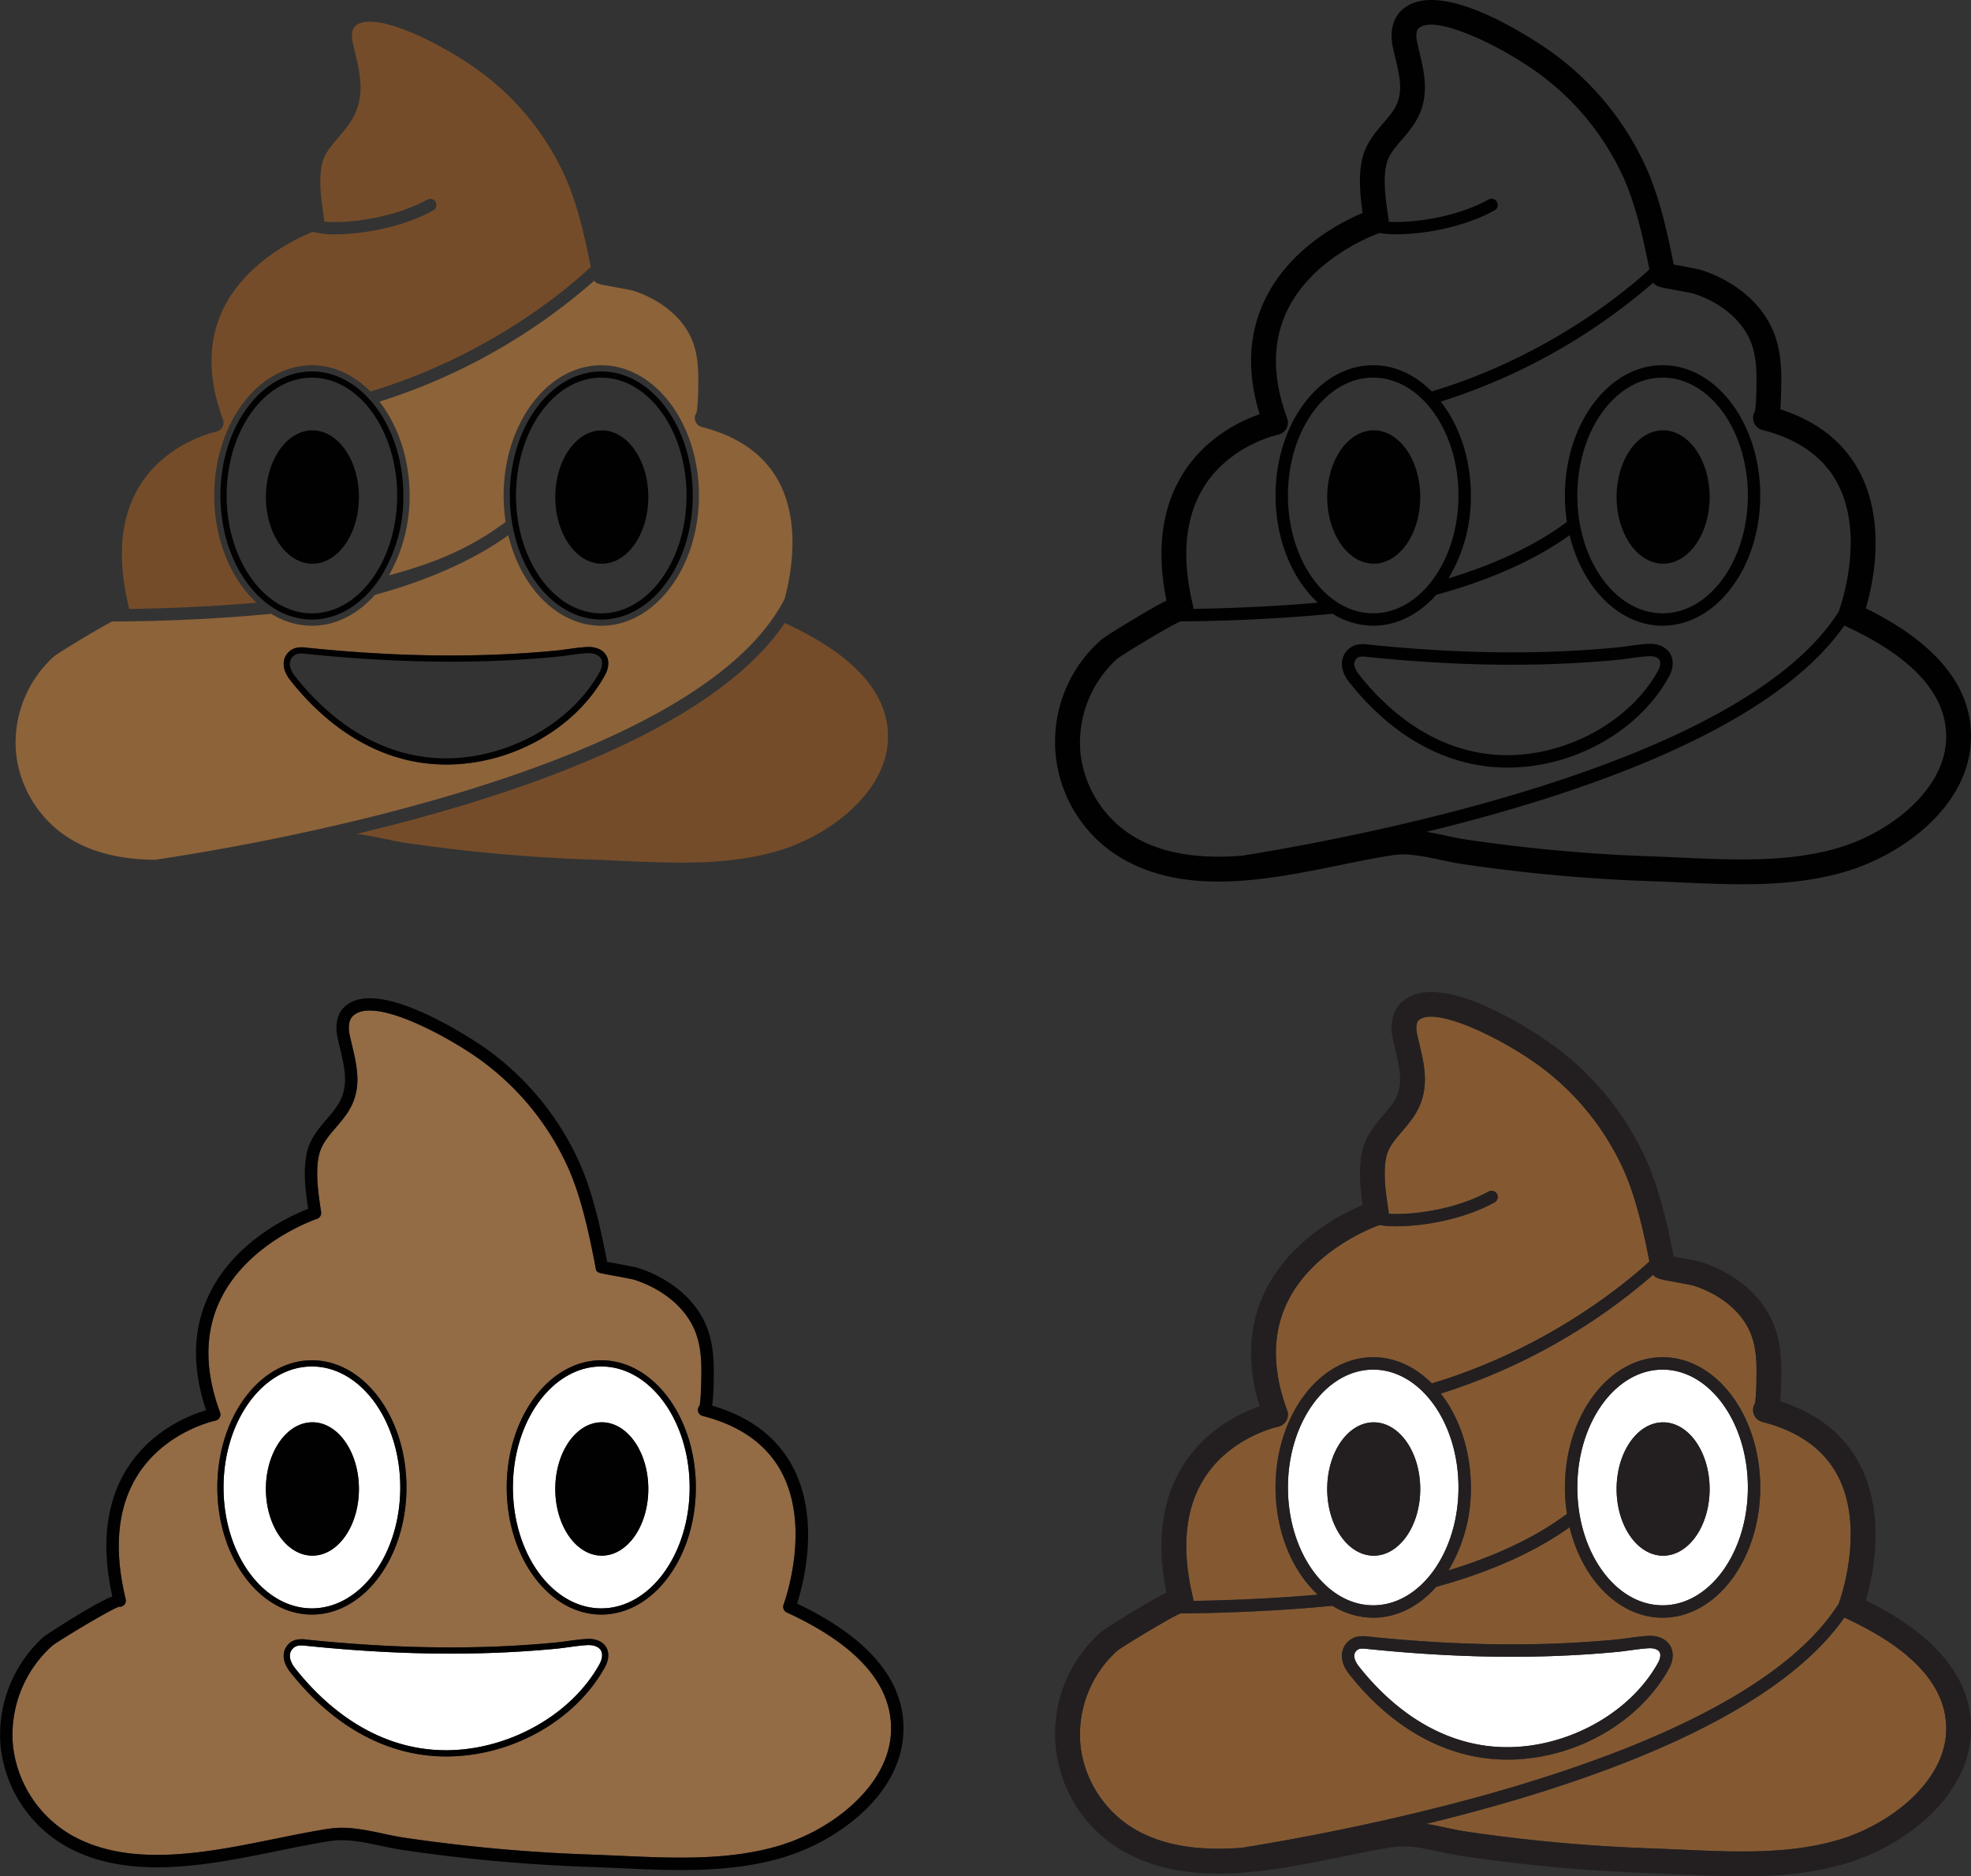 <svg id="1505c554-5c38-4a77-999f-b8b9c5ae0b21" data-name="Слой 1" xmlns="http://www.w3.org/2000/svg" viewBox="0 0 716.92 682.323">
  <rect x="0" y="0" width="716.92" height="682.323" fill="#333333" stroke="none"/>
  <title>Poop_emoji</title>
  <g>
    <g>
      <path d="M301.917,251.681c2.316-8.514,5.917-27.293-1.922-42.337-5.196-9.976-14.677-16.781-28.177-20.228a3.387,3.387,0,0,1-1.848-5.339,71.843,71.843,0,0,0,.533-9.604l.007-.398c.112-4.891-.04-10.588-2.033-15.778-2.747-7.144-8.408-11.754-12.672-14.361a41.474,41.474,0,0,0-9.029-4.104c-.793-.218-6.386-1.249-9.073-1.744-2.938-.541-4.354-.808-5.063-1.844a217.388,217.388,0,0,1-78.082,43.957c6.737,8.625,10.956,20.723,10.956,34.131a57.745,57.745,0,0,1-7.533,29.062c13.308-3.631,27.835-8.451,42.478-19.466a62.684,62.684,0,0,1-.735-9.596c0-26.118,15.936-47.367,35.525-47.367s35.525,21.248,35.525,47.367-15.936,47.367-35.525,47.367c-15.806,0-29.221-13.843-33.818-32.907C185.837,239.677,166.772,246.406,152.904,250.169c-6.192,6.991-14.184,11.23-22.914,11.23a28.11,28.11,0,0,1-14.78-4.349c-27.351,2.664-52.74,2.792-57.225,2.792-.407,0-.624-.001-.673-.001-6.351,3.343-19.517,11.419-21.125,12.698a42.343,42.343,0,0,0-13.806,35.235,41.899,41.899,0,0,0,21.188,32.002c8.828,4.861,18.86,6.643,29.333,6.731C107.602,341.386,269.646,314.312,301.917,251.681Zm-65.357,27.737c-10.82,19.555-34.056,32.45-57.671,32.451q-2.323,0-4.648-.169a61.486,61.486,0,0,1-7.606-1.035c-20.917-4.196-35.772-18.363-44.549-29.507-1.982-2.517-2.753-5.152-2.172-7.423a6.028,6.028,0,0,1,4.101-4.238,10.473,10.473,0,0,1,4.037-.128c32.807,3.388,62.343,3.744,90.297,1.101,1.593-.151,3.194-.372,4.797-.594,2.275-.313,4.63-.638,6.952-.758,3.123-.148,5.753.987,6.963,3.075C238.197,274.157,238.014,276.789,236.56,279.418Z" transform="translate(-16.54 -33.838)" style="fill: #8d633a"/>
      <path d="M301.996,260.375c.085.049.164.106.255.148,25.716,11.847,38.239,26.312,37.223,42.993-1.13,18.566-20.822,34.008-39.688,39.666-18.221,5.464-38.157,4.561-57.442,3.691-3.742-.17-7.463-.337-11.141-.458a605.054,605.054,0,0,1-67.492-6.129c-2.377-.348-4.872-.877-7.513-1.437-3.253-.69-6.561-1.361-9.868-1.775C203.894,323.351,275.882,299.126,301.996,260.375ZM94.465,214.032c0-26.118,15.936-47.367,35.525-47.367,8.001,0,15.367,3.587,21.312,9.56.045-.017.078-.053.125-.067,43.854-13.214,72.762-38.414,79.996-45.213-2.334-11.888-5.184-23.94-9.656-33.586a97.111,97.111,0,0,0-31.67-38.27C175.374,48.607,151.737,37.333,145.638,43.447c-1.06,1.063-1.363,3.218-.817,5.768.282,1.315.59,2.611.894,3.893,1.976,8.314,4.018,16.911-2.205,25.832a64.255,64.255,0,0,1-4.016,5.038c-2.813,3.288-5.242,6.128-5.982,10.239-1.093,6.061-.007,13.2.952,19.498a3.28,3.28,0,0,1-.02.709c6.703.663,23.843-.513,37.507-8.006a2.255,2.255,0,1,1,2.167,3.956c-11.573,6.347-26.172,8.671-35.633,8.672a27.084,27.084,0,0,1-8.12-.928c-5.845,2.34-24.354,10.898-32.678,28.189-5.588,11.606-5.606,25.079-.051,40.044a3.385,3.385,0,0,1-2.515,4.497c-.17.034-17.643,3.721-27.468,19.163-7.238,11.377-8.685,26.31-4.297,44.384v.002a3.353,3.353,0,0,1,.08.891c8.996-.116,26.866-.565,46.421-2.275C100.571,244.462,94.465,230.186,94.465,214.032Z" transform="translate(-16.54 -33.838)" style="fill: #754c29"/>
      <path d="M147.095,214.595c0,13.391-7.574,24.247-16.917,24.247s-16.917-10.856-16.917-24.247,7.574-24.247,16.917-24.247S147.095,201.204,147.095,214.595Zm88.342,24.247c9.343,0,16.917-10.856,16.917-24.247s-7.574-24.247-16.917-24.247-16.917,10.856-16.917,24.247S226.095,238.843,235.438,238.843Zm1.122,40.576c-10.82,19.555-34.056,32.45-57.671,32.451q-2.323,0-4.648-.169a61.463,61.463,0,0,1-7.606-1.035c-20.917-4.196-35.772-18.363-44.549-29.507-1.982-2.517-2.753-5.152-2.172-7.423a6.029,6.029,0,0,1,4.101-4.238,10.474,10.474,0,0,1,4.038-.128c32.807,3.388,62.343,3.744,90.297,1.101,1.593-.151,3.194-.372,4.798-.594,2.275-.313,4.63-.638,6.952-.758,3.123-.148,5.753.987,6.963,3.075C238.197,274.157,238.014,276.789,236.56,279.418Zm-1.449-6.095c-.912-1.577-3.095-2.05-4.896-1.95-2.225.115-4.529.432-6.758.739-1.637.226-3.269.451-4.894.604-28.104,2.661-57.785,2.299-90.742-1.101a17.375,17.375,0,0,0-1.762-.122,5.147,5.147,0,0,0-1.421.173,3.788,3.788,0,0,0-2.538,2.629c-.544,2.126.868,4.338,1.758,5.468,8.544,10.848,22.979,24.631,43.223,28.692a59.213,59.213,0,0,0,7.324.998c23.932,1.741,49.239-11.348,60.182-31.126C235.633,276.436,235.827,274.566,235.111,273.324Zm33.408-59.292c0,24.914-14.895,45.111-33.269,45.111-15.037,0-27.73-13.533-31.85-32.102-.279-1.258-.529-2.534-.727-3.836a60.906,60.906,0,0,1-.692-9.173c0-24.914,14.895-45.111,33.269-45.111C253.624,168.921,268.519,189.118,268.519,214.032Zm-2.256 0c0-23.63-13.912-42.855-31.014-42.855s-31.014,19.225-31.014,42.855,13.912,42.855,31.014,42.855S266.263,237.662,266.263,214.032Zm-103.003-0a54.827,54.827,0,0,1-8.438,29.949,40.081,40.081,0,0,1-4.917,6.125c-5.556,5.649-12.436,9.037-19.915,9.037a25.785,25.785,0,0,1-12.595-3.369,30.885,30.885,0,0,1-4.44-3.045c-9.711-7.878-16.235-22.236-16.235-38.697,0-24.914,14.895-45.111,33.269-45.111,7.467,0,14.336,3.377,19.888,9.009q1.222,1.24,2.354,2.622C158.988,188.809,163.26,200.729,163.26,214.032Zm-2.256 0c0-23.63-13.912-42.855-31.014-42.855s-31.014,19.225-31.014,42.855,13.912,42.855,31.014,42.855S161.004,237.662,161.004,214.032Z" transform="translate(-16.54 -33.838)" style="fill: #010101"/>
    </g>
    <g>
      <path d="M162.13,574.749c0-24.252-14.419-43.983-32.142-43.983s-32.142,19.732-32.142,43.983,14.419,43.983,32.142,43.983S162.13,599.001,162.13,574.749Zm-31.953,24.811c-9.343,0-16.917-10.856-16.917-24.247s7.574-24.247,16.917-24.247,16.917,10.856,16.917,24.247S139.52,599.56,130.177,599.56Zm105.071-68.794c-17.723,0-32.142,19.732-32.142,43.983s14.419,43.983,32.142,43.983,32.142-19.732,32.142-43.983S252.971,530.766,235.248,530.766Zm.188,68.794c-9.343,0-16.916-10.856-16.916-24.247s7.574-24.247,16.916-24.247,16.917,10.856,16.917,24.247S244.779,599.56,235.436,599.56Zm-.327,34.481c.716,1.242.522,3.112-.524,5.002-10.945,19.776-36.243,32.895-60.184,31.124a59.022,59.022,0,0,1-7.322-.996c-20.245-4.062-34.679-17.844-43.223-28.692-.89-1.13-2.302-3.344-1.758-5.467a3.786,3.786,0,0,1,2.538-2.63,5.205,5.205,0,0,1,1.423-.174,17.579,17.579,0,0,1,1.76.121c32.954,3.405,62.635,3.764,90.742,1.104,1.623-.154,3.258-.379,4.892-.604,2.229-.306,4.535-.623,6.76-.74C232.006,631.999,234.198,632.464,235.11,634.041Z" transform="translate(-16.54 -33.838)" style="fill: #fff"/>
      <path d="M302.723,620.217a2.255,2.255,0,0,1-1.168-2.846c.104-.271,10.106-27.346-.555-47.822-5.35-10.275-15.075-17.278-28.904-20.809a2.256,2.256,0,0,1-1.073-3.744c.172-.806.496-3.207.606-10.042l.007-.441c.115-4.996-.046-10.831-2.11-16.203-2.859-7.441-8.72-12.22-13.135-14.919a42.565,42.565,0,0,0-9.276-4.214c-.753-.223-6.507-1.282-9.271-1.793-3.921-.723-4.33-.797-4.617-2.33-2.487-13.119-5.474-26.738-10.438-37.45a98.27,98.27,0,0,0-32.04-38.718c-11.249-8.006-38.417-23.029-45.913-15.518-1.916,1.924-1.423,5.397-1.123,6.801.284,1.321.595,2.623.901,3.912,1.919,8.074,3.905,16.423-2.031,24.931-1.267,1.814-2.63,3.408-3.947,4.948-2.918,3.412-5.441,6.359-6.236,10.773-1.125,6.245-.024,13.483.945,19.868a2.255,2.255,0,0,1-1.526,2.482c-.249.082-25.014,8.419-35.142,29.437-5.734,11.895-5.766,25.67-.099,40.941a2.255,2.255,0,0,1-1.674,2.996c-.181.037-18.086,3.789-28.188,19.641-7.423,11.65-8.923,26.884-4.458,45.281v.002a2.254,2.254,0,0,1-1.661,2.723,2.141,2.141,0,0,1-.844.042c-3.619,1.3-22.236,12.544-24.278,14.234a43.504,43.504,0,0,0-14.218,36.225,43.047,43.047,0,0,0,21.765,32.875c21.258,11.705,49.082,6.04,73.636,1.04,6.934-1.412,13.483-2.745,19.76-3.692h.002a29.69,29.69,0,0,1,4.388-.311c5.009,0,10.148,1.088,15.157,2.152,2.659.564,5.168,1.095,7.579,1.449a606.465,606.465,0,0,0,67.62,6.141c3.676.119,7.395.289,11.135.456,19.375.879,39.408,1.78,57.809-3.736,19.24-5.771,39.327-21.595,40.49-40.677C341.644,647.112,328.902,632.279,302.723,620.217ZM95.592,574.749c0-25.496,15.43-46.239,34.397-46.239s34.397,20.743,34.397,46.239-15.43,46.239-34.397,46.239S95.592,600.245,95.592,574.749ZM236.559,640.136c-10.822,19.555-34.058,32.448-57.671,32.45q-2.326,0-4.65-.167a61.911,61.911,0,0,1-7.604-1.035c-20.917-4.196-35.772-18.362-44.549-29.507-1.982-2.518-2.753-5.154-2.172-7.423a6.028,6.028,0,0,1,4.101-4.238,10.546,10.546,0,0,1,4.035-.128c32.807,3.385,62.343,3.747,90.299,1.099,1.593-.15,3.192-.37,4.795-.593,2.278-.313,4.63-.637,6.954-.755,3.117-.176,5.755.985,6.963,3.075C238.195,634.874,238.013,637.508,236.559,640.136Zm-1.311-19.148c-18.967,0-34.397-20.743-34.397-46.239s15.43-46.239,34.397-46.239,34.397,20.743,34.397,46.239S254.216,620.988,235.248,620.988Z" transform="translate(-16.54 -33.838)" style="fill: #936b45"/>
      <path d="M306.459,616.986c2.236-6.923,8.52-30.329-1.445-49.496-5.65-10.866-15.542-18.417-29.423-22.47a85.149,85.149,0,0,0,.551-9.993l.007-.405c.117-5.123-.051-11.789-2.41-17.928-3.313-8.623-9.983-14.086-14.994-17.152a47.129,47.129,0,0,0-10.256-4.661c-.747-.24-3.897-.839-9.826-1.932-.476-.088-.912-.167-1.288-.238-2.487-12.941-5.514-26.263-10.492-37.005a102.781,102.781,0,0,0-33.516-40.493c-.39-.28-39.164-27.635-51.723-15.028-2.449,2.457-3.302,6.441-2.339,10.931.291,1.353.608,2.689.921,4.01,1.846,7.757,3.438,14.456-1.341,21.305-1.139,1.632-2.427,3.14-3.674,4.598-3.066,3.583-6.236,7.287-7.249,12.903-1.145,6.359-.286,13.254.65,19.52-6.212,2.401-26.536,11.516-35.981,31.078-6,12.425-6.372,26.593-1.115,42.146-5.689,1.665-19.654,7-28.569,20.945-7.853,12.284-9.716,28.007-5.551,46.761-7.685,3.093-24.741,14.47-24.906,14.617a48.105,48.105,0,0,0-15.72,40.065A47.623,47.623,0,0,0,40.846,705.432c22.714,12.507,51.4,6.665,76.713,1.509,6.875-1.401,13.368-2.722,19.533-3.65h-.002c5.548-.83,11.848.498,17.939,1.791,2.61.553,5.309,1.125,7.864,1.5a610.157,610.157,0,0,0,68.122,6.185c3.661.121,7.359.289,11.082.456,7.304.33,14.696.665,22.084.665,12.591,0,25.164-.971,37.223-4.586,20.102-6.029,42.349-22.597,43.697-44.725C346.246,645.768,333.248,629.763,306.459,616.986Zm34.139,47.318c-1.163,19.082-21.249,34.906-40.49,40.677-18.401,5.516-38.435,4.615-57.809,3.736-3.74-.167-7.458-.337-11.135-.456a606.465,606.465,0,0,1-67.62-6.141c-2.412-.355-4.921-.885-7.579-1.449-5.009-1.064-10.148-2.152-15.157-2.152a29.69,29.69,0,0,0-4.388.311h-.002c-6.278.947-12.826,2.28-19.76,3.692-24.553,5-52.378,10.665-73.636-1.04a43.047,43.047,0,0,1-21.765-32.875,43.504,43.504,0,0,1,14.218-36.225c2.042-1.69,20.659-12.934,24.278-14.234a2.141,2.141,0,0,0,.844-.042,2.254,2.254,0,0,0,1.661-2.723v-.002c-4.465-18.397-2.965-33.631,4.458-45.281,10.101-15.853,28.007-19.604,28.188-19.641a2.255,2.255,0,0,0,1.674-2.996c-5.668-15.271-5.635-29.047.099-40.941,10.128-21.018,34.893-29.355,35.142-29.437a2.255,2.255,0,0,0,1.526-2.482c-.969-6.386-2.071-13.624-.945-19.868.795-4.414,3.317-7.361,6.236-10.773,1.317-1.541,2.681-3.134,3.947-4.948,5.936-8.508,3.949-16.857,2.031-24.931-.306-1.289-.617-2.591-.901-3.912-.3-1.404-.793-4.877,1.123-6.801,7.496-7.511,34.664,7.512,45.913,15.518a98.27,98.27,0,0,1,32.04,38.718c4.965,10.712,7.952,24.331,10.438,37.45.286,1.533.696,1.608,4.617,2.33,2.764.511,8.518,1.571,9.271,1.793a42.565,42.565,0,0,1,9.276,4.214c4.414,2.698,10.275,7.478,13.135,14.919,2.064,5.372,2.225,11.207,2.11,16.203l-.007.441c-.11,6.835-.434,9.236-.606,10.042a2.256,2.256,0,0,0,1.073,3.744c13.829,3.531,23.553,10.533,28.904,20.809,10.661,20.476.658,47.552.555,47.822a2.255,2.255,0,0,0,1.168,2.846C328.902,632.279,341.644,647.112,340.598,664.304ZM129.989,528.51c-18.967,0-34.397,20.743-34.397,46.239s15.43,46.239,34.397,46.239,34.397-20.743,34.397-46.239S148.956,528.51,129.989,528.51ZM97.847,574.749c0-24.252,14.419-43.983,32.142-43.983s32.142,19.732,32.142,43.983-14.419,43.983-32.142,43.983S97.847,599.001,97.847,574.749Zm49.247.563c0,13.391-7.574,24.247-16.917,24.247s-16.917-10.856-16.917-24.247,7.574-24.247,16.917-24.247S147.094,561.921,147.094,575.312Zm88.154-46.802c-18.967,0-34.397,20.743-34.397,46.239s15.43,46.239,34.397,46.239,34.397-20.743,34.397-46.239S254.216,528.51,235.248,528.51Zm0,90.222c-17.723,0-32.142-19.732-32.142-43.983s14.419-43.983,32.142-43.983,32.142,19.732,32.142,43.983S252.971,618.732,235.248,618.732Zm17.105-43.42c0,13.391-7.574,24.247-16.917,24.247s-16.916-10.856-16.916-24.247,7.574-24.247,16.916-24.247S252.353,561.921,252.353,575.312ZM237.061,632.913c-1.207-2.09-3.846-3.251-6.963-3.075-2.324.119-4.676.443-6.954.755-1.603.222-3.203.443-4.795.593-27.956,2.648-57.492,2.286-90.299-1.099a10.546,10.546,0,0,0-4.035.128,6.028,6.028,0,0,0-4.101,4.238c-.582,2.269.189,4.905,2.172,7.423,8.778,11.146,23.633,25.311,44.549,29.507a61.911,61.911,0,0,0,7.604,1.035q2.326.169,4.65.167c23.613-.002,46.849-12.895,57.671-32.45C238.013,637.508,238.195,634.874,237.061,632.913Zm-2.476,6.13c-10.945,19.776-36.243,32.895-60.184,31.124a59.022,59.022,0,0,1-7.322-.996c-20.245-4.062-34.679-17.844-43.223-28.692-.89-1.13-2.302-3.344-1.758-5.467a3.786,3.786,0,0,1,2.538-2.63,5.205,5.205,0,0,1,1.423-.174,17.579,17.579,0,0,1,1.76.121c32.954,3.405,62.635,3.764,90.742,1.104,1.623-.154,3.258-.379,4.892-.604,2.229-.306,4.535-.623,6.76-.74,1.793-.09,3.985.374,4.897,1.952C235.825,635.283,235.632,637.153,234.585,639.043Z" transform="translate(-16.54 -33.838)" style="fill: #010101"/>
    </g>
    <g>
      <path d="M547.036,574.765c0-23.63-13.912-42.855-31.014-42.855-17.101,0-31.014,19.225-31.014,42.855s13.912,42.855,31.014,42.855C533.124,617.62,547.036,598.395,547.036,574.765Zm-47.742.564c0-13.391,7.574-24.247,16.917-24.247,9.343,0,16.917,10.856,16.917,24.247s-7.574,24.247-16.917,24.247C506.868,599.577,499.294,588.721,499.294,575.329Zm121.988-43.42c-17.102,0-31.014,19.225-31.014,42.855s13.912,42.855,31.014,42.855,31.014-19.225,31.014-42.855S638.384,531.91,621.282,531.91Zm.187,67.667c-9.343,0-16.916-10.856-16.916-24.247s7.574-24.247,16.916-24.247,16.917,10.856,16.917,24.247S630.812,599.577,621.469,599.577Zm-1.306,35.044c.61,1.055.126,2.703-.533,3.892-10.738,19.412-35.56,32.243-59.113,30.549a58.12,58.12,0,0,1-7.183-.98h-.002c-19.908-3.994-34.13-17.586-42.556-28.285-.612-.778-1.991-2.773-1.553-4.489a2.668,2.668,0,0,1,1.76-1.826,4.049,4.049,0,0,1,1.106-.13,15.97,15.97,0,0,1,1.647.119c33.038,3.408,62.792,3.773,90.966,1.101,1.641-.154,3.291-.381,4.943-.61,2.306-.317,4.485-.617,6.659-.729C617.685,633.158,619.504,633.484,620.163,634.621Z" transform="translate(-16.54 -33.838)" style="fill: #fff"/>
      <path d="M685.381,616.956c.035-.123.054-.247.1-.368.097-.258,9.738-26.443-.458-45.999-5.042-9.67-14.276-16.28-27.441-19.644l-.015-.004a4.515,4.515,0,0,1-2.637-6.868,79.119,79.119,0,0,0,.476-9.181l.009-.407c.11-4.78-.035-10.339-1.96-15.346-2.63-6.85-8.09-11.289-12.205-13.806a40.425,40.425,0,0,0-8.784-3.991c-.797-.209-6.469-1.256-8.892-1.703-2.894-.533-4.738-.879-5.744-2.206a217.893,217.893,0,0,1-77.218,43.196c6.733,8.625,10.936,20.735,10.936,34.137a57.442,57.442,0,0,1-8.156,30.164c13.278-4.021,29.743-10.526,43.1-20.569a62.688,62.688,0,0,1-.734-9.596c0-26.117,15.936-47.366,35.525-47.366S656.807,548.648,656.807,574.765c0,26.117-15.936,47.367-35.525,47.367-15.806,0-29.228-13.839-33.825-32.903-15.588,11.178-34.639,17.904-48.501,21.669-6.194,7-14.198,11.234-22.934,11.234a28.13,28.13,0,0,1-14.833-4.343c-24.7,2.405-47.787,2.74-55.315,2.782-4.648,2.086-20.848,11.949-22.964,13.59a41.171,41.171,0,0,0-13.377,34.232,40.76,40.76,0,0,0,20.611,31.128c11.226,6.181,24.502,7.31,38.18,6.265C515.09,698.23,650.634,671.963,685.381,616.956Zm-61.804,23.742c-11.014,19.906-34.653,33.032-58.666,33.034q-2.362,0-4.72-.172a62.643,62.643,0,0,1-7.747-1.055h.002c-16.824-3.374-32.459-13.721-45.212-29.915-2.205-2.8-3.051-5.782-2.381-8.401a7.186,7.186,0,0,1,4.883-5.042,11.499,11.499,0,0,1,4.465-.163c32.738,3.375,62.199,3.736,90.076,1.099,1.577-.15,3.163-.37,4.751-.588,2.3-.317,4.674-.645,7.042-.769,3.568-.185,6.577,1.174,8,3.639C625.405,634.678,625.227,637.713,623.577,640.698Zm100.804,23.483c-1.101,18.053-20.395,33.111-38.886,38.655-18.042,5.41-37.884,4.509-57.076,3.645-3.744-.17-7.467-.339-11.15-.46a604.27,604.27,0,0,1-67.365-6.115c-2.341-.344-4.817-.87-7.441-1.425-2.341-.497-4.71-.995-7.09-1.394,56.572-13.73,125.873-37.502,152.038-75.039a4.441,4.441,0,0,0,.401.233C713.059,633.916,725.363,648.013,724.381,664.181ZM450.479,614.847c-4.304-17.745-2.91-32.371,4.141-43.472,9.549-15.031,26.593-18.654,26.752-18.688a4.512,4.512,0,0,0,3.355-5.996c-5.441-14.661-5.441-27.831.002-39.146,9.179-19.088,31.124-27.343,33.584-28.217a36.593,36.593,0,0,0,6.205.45c9.46,0,24.06-2.324,35.63-8.67a2.255,2.255,0,1,0-2.167-3.956c-12.926,7.088-28.964,8.526-36.34,8.097a4.481,4.481,0,0,0-.031-.971c-.945-6.214-2.018-13.256-.958-19.128.69-3.811,2.914-6.412,5.729-9.705a65.236,65.236,0,0,0,4.086-5.126c6.513-9.336,4.315-18.584,2.374-26.744-.302-1.272-.608-2.559-.89-3.865-.452-2.108-.249-3.966.515-4.734,5.359-5.384,28.661,5.552,43.005,15.764a95.983,95.983,0,0,1,31.302,37.825c4.508,9.726,7.366,21.989,9.708,34.013-8.596,7.891-36.919,31.627-79.025,44.315l.058.192c-5.972-6.072-13.421-9.687-21.494-9.687-19.588,0-35.525,21.249-35.525,47.366,0,16.15,6.098,30.431,15.38,38.985-18.742,1.64-35.965,2.124-45.283,2.263a4.464,4.464,0,0,0-.11-1.147v-.002Z" transform="translate(-16.54 -33.838)" style="fill: #845932"/>
      <path d="M516.21,551.082c9.343,0,16.917,10.856,16.917,24.247s-7.574,24.247-16.917,24.247c-9.343,0-16.917-10.856-16.917-24.247S506.868,551.082,516.21,551.082Zm217.175,113.647c-1.414,23.212-24.474,40.505-45.3,46.75-12.322,3.694-25.088,4.683-37.844,4.683-7.443,0-14.881-.337-22.23-.67-3.709-.168-7.394-.333-11.04-.454a612.956,612.956,0,0,1-68.376-6.207c-2.626-.383-5.359-.965-8.005-1.526-5.892-1.249-11.985-2.544-17.13-1.769-6.104.921-12.569,2.238-19.412,3.63-25.692,5.238-54.816,11.163-78.257-1.742a49.231,49.231,0,0,1-8.773-80.092c1.399-1.247,9.764-6.342,13.597-8.615,4.714-2.795,7.934-4.59,10.209-5.716-3.764-18.535-1.665-34.19,6.253-46.58,8.291-12.967,20.773-18.82,27.628-21.183-4.7-15.282-4.059-29.28,1.925-41.672,9.046-18.741,27.666-28.223,35.525-31.523-.822-5.817-1.476-12.436-.381-18.496,1.121-6.214,4.643-10.333,7.751-13.965,1.267-1.482,2.465-2.883,3.54-4.425,4.203-6.02,2.789-11.966.998-19.494-.317-1.337-.639-2.688-.932-4.06-1.128-5.249-.053-9.985,2.943-12.994,13.654-13.71,50.479,11.824,54.631,14.781a105.01,105.01,0,0,1,34.254,41.383c4.888,10.542,7.91,23.415,10.366,36.014,6.96,1.284,9.09,1.707,9.881,1.958a49.318,49.318,0,0,1,10.749,4.89c7.613,4.657,13.119,10.972,15.921,18.267,2.502,6.511,2.681,13.461,2.555,18.789l-.004.337c-.055,3.674-.165,6.377-.346,8.401,13.542,4.353,23.274,12.086,28.965,23.036,9.573,18.414,4.773,40.461,2.165,49.351C721.726,628.896,734.564,645.339,733.385,664.729Zm-282.906-49.882.005.015v.002a4.464,4.464,0,0,1,.11,1.147c9.318-.139,26.541-.622,45.283-2.263-9.282-8.554-15.38-22.835-15.38-38.985,0-26.117,15.936-47.366,35.525-47.366,8.073,0,15.522,3.616,21.494,9.687l-.058-.192c42.106-12.687,70.429-36.423,79.025-44.315-2.342-12.024-5.2-24.287-9.708-34.013a95.984,95.984,0,0,0-31.302-37.825c-14.344-10.212-37.646-21.148-43.005-15.764-.764.768-.967,2.626-.515,4.734.282,1.305.588,2.593.89,3.865,1.941,8.16,4.139,17.408-2.374,26.744a65.236,65.236,0,0,1-4.086,5.126c-2.815,3.293-5.04,5.894-5.729,9.705-1.06,5.872.013,12.914.958,19.128a4.481,4.481,0,0,1,.031.971c7.376.429,23.414-1.009,36.34-8.097a2.255,2.255,0,1,1,2.167,3.956c-11.571,6.346-26.17,8.67-35.63,8.67a36.591,36.591,0,0,1-6.205-.45c-2.461.874-24.406,9.129-33.584,28.217-5.443,11.315-5.443,24.485-.002,39.146a4.512,4.512,0,0,1-3.355,5.996c-.159.033-17.203,3.656-26.752,18.688C447.57,582.476,446.175,597.102,450.479,614.847Zm65.543-82.938c-17.101,0-31.014,19.225-31.014,42.855s13.912,42.855,31.014,42.855c17.102,0,31.014-19.225,31.014-42.855S533.124,531.91,516.022,531.91ZM685.381,616.956c.035-.123.054-.247.1-.368.097-.258,9.738-26.443-.458-45.999-5.042-9.67-14.276-16.28-27.441-19.644l-.015-.004a4.515,4.515,0,0,1-2.637-6.868,79.119,79.119,0,0,0,.476-9.181l.009-.407c.11-4.78-.035-10.339-1.96-15.346-2.63-6.85-8.09-11.289-12.205-13.806a40.425,40.425,0,0,0-8.784-3.991c-.797-.209-6.469-1.256-8.892-1.703-2.894-.533-4.738-.879-5.744-2.206a217.893,217.893,0,0,1-77.218,43.196c6.733,8.625,10.936,20.735,10.936,34.137a57.442,57.442,0,0,1-8.156,30.164c13.278-4.021,29.743-10.526,43.1-20.569a62.688,62.688,0,0,1-.734-9.596c0-26.117,15.936-47.366,35.525-47.366S656.807,548.648,656.807,574.765c0,26.117-15.936,47.367-35.525,47.367-15.806,0-29.228-13.839-33.825-32.903-15.588,11.178-34.639,17.904-48.501,21.669-6.194,7-14.198,11.234-22.934,11.234a28.13,28.13,0,0,1-14.833-4.343c-24.7,2.405-47.787,2.74-55.315,2.782-4.648,2.086-20.848,11.949-22.964,13.59a41.171,41.171,0,0,0-13.377,34.232,40.761,40.761,0,0,0,20.611,31.128c11.226,6.18,24.502,7.31,38.18,6.265C515.09,698.23,650.634,671.963,685.381,616.956Zm-64.099.664c17.102,0,31.014-19.225,31.014-42.855s-13.912-42.855-31.014-42.855-31.014,19.225-31.014,42.855S604.18,617.62,621.282,617.62Zm66.53,4.661a4.441,4.441,0,0,1-.401-.233c-26.165,37.537-95.466,61.308-152.038,75.039,2.381.4,4.75.897,7.09,1.394,2.623.555,5.099,1.081,7.441,1.425a604.294,604.294,0,0,0,67.365,6.115c3.683.121,7.405.291,11.15.46,19.192.863,39.034,1.764,57.076-3.646,18.491-5.544,37.785-20.602,38.886-38.655C725.363,648.013,713.059,633.916,687.812,622.281Zm-66.343-22.705c9.343,0,16.917-10.856,16.917-24.247s-7.574-24.247-16.917-24.247-16.916,10.856-16.916,24.247S612.126,599.577,621.469,599.577Zm2.602,32.789c1.335,2.313,1.157,5.348-.493,8.333-11.014,19.906-34.653,33.032-58.666,33.034q-2.362,0-4.72-.172a62.624,62.624,0,0,1-7.747-1.055h.002c-16.824-3.374-32.459-13.72-45.212-29.915-2.205-2.8-3.051-5.782-2.381-8.401a7.186,7.186,0,0,1,4.883-5.042,11.499,11.499,0,0,1,4.465-.163c32.738,3.375,62.199,3.736,90.076,1.099,1.577-.15,3.163-.37,4.751-.588,2.3-.317,4.674-.645,7.042-.769C619.639,628.541,622.648,629.9,624.071,632.365Zm-3.908,2.256c-.659-1.137-2.478-1.463-3.859-1.388-2.174.112-4.353.412-6.659.729-1.652.229-3.302.456-4.943.61-28.174,2.672-57.928,2.306-90.966-1.101a15.97,15.97,0,0,0-1.647-.119,4.049,4.049,0,0,0-1.106.13,2.668,2.668,0,0,0-1.76,1.826c-.438,1.716.941,3.712,1.553,4.489,8.425,10.698,22.648,24.291,42.556,28.285h.002a58.12,58.12,0,0,0,7.183.98c23.553,1.694,48.375-11.137,59.113-30.549C620.289,637.323,620.773,635.676,620.163,634.621Z" transform="translate(-16.54 -33.838)" style="fill: #231f20"/>
    </g>
    <path d="M695.214,255.064c2.608-8.89,7.408-30.938-2.165-49.35-5.692-10.95-15.423-18.684-28.965-23.036.181-2.024.291-4.727.346-8.402l.004-.337c.126-5.328-.053-12.279-2.555-18.791-2.804-7.295-8.308-13.611-15.921-18.265a49.312,49.312,0,0,0-10.754-4.891c-.789-.251-2.919-.674-9.877-1.957-2.456-12.599-5.478-25.47-10.366-36.014a105.011,105.011,0,0,0-34.254-41.383c-4.152-2.957-40.965-28.494-54.631-14.781-2.998,3.01-4.071,7.746-2.943,12.994.293,1.37.615,2.721.932,4.056,1.789,7.529,3.203,13.476-.998,19.497-1.075,1.541-2.271,2.941-3.54,4.422-3.108,3.634-6.63,7.753-7.751,13.97-1.095,6.056-.441,12.675.381,18.494-7.859,3.299-26.479,12.782-35.525,31.521-5.985,12.393-6.626,26.392-1.925,41.673-6.855,2.365-19.337,8.216-27.628,21.185-7.919,12.39-10.018,28.044-6.253,46.579-2.275,1.127-5.496,2.921-10.212,5.717-3.833,2.273-12.201,7.369-13.595,8.614a49.231,49.231,0,0,0,8.773,80.092c23.443,12.907,52.563,6.975,78.252,1.743,6.846-1.394,13.311-2.71,19.417-3.631,5.145-.771,11.236.519,17.126,1.769,2.648.561,5.383,1.142,8.009,1.526a613.286,613.286,0,0,0,68.378,6.208c3.645.12,7.333.286,11.044.455,7.344.332,14.778.667,22.218.667,12.758,0,25.527-.989,37.849-4.684,20.828-6.246,43.886-23.539,45.298-46.748C734.565,284.586,721.728,268.143,695.214,255.064ZM454.622,210.624c9.549-15.033,26.593-18.656,26.752-18.689a4.511,4.511,0,0,0,3.355-5.995c-5.441-14.661-5.441-27.832.002-39.148,9.177-19.083,31.116-27.339,33.583-28.216a36.697,36.697,0,0,0,6.206.452c9.463,0,24.06-2.325,35.631-8.671a2.255,2.255,0,1,0-2.167-3.956c-12.937,7.096-28.974,8.523-36.339,8.091a4.485,4.485,0,0,0-.031-.965c-.945-6.214-2.018-13.258-.958-19.128.689-3.812,2.914-6.413,5.731-9.707a65.062,65.062,0,0,0,4.084-5.125c6.511-9.338,4.313-18.586,2.374-26.745-.304-1.272-.61-2.558-.89-3.862-.452-2.108-.249-3.967.515-4.735,5.361-5.381,28.661,5.551,43.005,15.765a95.972,95.972,0,0,1,31.302,37.827c4.508,9.722,7.358,21.975,9.703,34.012-8.61,7.895-36.968,31.641-79.019,44.313l.082.272c-5.98-6.099-13.425-9.766-21.518-9.766-19.588,0-35.525,21.248-35.525,47.367,0,16.155,6.106,30.43,15.393,38.983-18.747,1.64-35.976,2.122-45.296,2.262a4.474,4.474,0,0,0-.11-1.145V254.11l-.004-.015C446.176,236.35,447.571,221.725,454.622,210.624Zm30.388,3.389c0-23.63,13.912-42.855,31.014-42.855s31.014,19.225,31.014,42.855-13.912,42.855-31.014,42.855S485.01,237.643,485.01,214.012Zm-75.475,93.626A41.168,41.168,0,0,1,422.914,273.407c2.12-1.645,18.377-11.541,22.977-13.59,7.489-.041,30.589-.374,55.352-2.787a28.109,28.109,0,0,0,14.78,4.349c8.73,0,16.722-4.239,22.914-11.23,13.864-3.761,32.929-10.489,48.528-21.678,4.596,19.065,18.012,32.907,33.818,32.907,19.588,0,35.525-21.248,35.525-47.367s-15.936-47.367-35.525-47.367-35.525,21.248-35.525,47.367a62.665,62.665,0,0,0,.735,9.595c-13.362,10.045-29.826,16.55-43.104,20.571a57.436,57.436,0,0,0,8.159-30.166c0-13.407-4.218-25.505-10.955-34.13a217.932,217.932,0,0,0,77.254-43.218c1.029,1.342,2.895,1.7,5.686,2.215,2.434.449,8.134,1.5,8.932,1.71a40.267,40.267,0,0,1,8.784,3.991c5.817,3.556,10.152,8.458,12.205,13.803,1.925,5.009,2.071,10.567,1.96,15.348l-.009.406a79.215,79.215,0,0,1-.476,9.184,4.515,4.515,0,0,0,2.641,6.868h.004c13.17,3.365,22.406,9.974,27.448,19.647,10.196,19.554.555,45.74.458,45.998-.045.12-.064.242-.099.363-34.718,54.971-170.064,81.236-216.928,88.814-13.724,1.062-27.05-.045-38.31-6.244A40.764,40.764,0,0,1,409.535,307.639Zm180.734-93.626c0-23.63,13.912-42.855,31.014-42.855s31.014,19.225,31.014,42.855-13.912,42.855-31.014,42.855S590.269,237.643,590.269,214.012Zm134.11,89.417c-1.099,18.051-20.392,33.108-38.884,38.655-18.038,5.409-37.875,4.513-57.069,3.644-3.749-.17-7.471-.338-11.157-.459a603.904,603.904,0,0,1-67.365-6.118c-2.341-.343-4.822-.869-7.445-1.425-2.343-.497-4.716-.988-7.099-1.388,56.575-13.731,125.882-37.504,152.048-75.045a4.406,4.406,0,0,0,.404.235C713.06,273.163,725.364,287.262,724.38,303.429ZM516.211,238.824c-9.343,0-16.917-10.856-16.917-24.247s7.574-24.247,16.917-24.247,16.917,10.856,16.917,24.247S525.554,238.824,516.211,238.824Zm88.342-24.247c0-13.391,7.574-24.247,16.917-24.247,9.343,0,16.917,10.856,16.917,24.247s-7.574,24.247-16.917,24.247C612.127,238.824,604.554,227.968,604.554,214.577Zm-52.107,97.177a62.679,62.679,0,0,0,7.745,1.054q2.359.172,4.723.171c24.014,0,47.651-13.127,58.664-33.034,1.65-2.982,1.828-6.019.493-8.332-1.425-2.466-4.438-3.817-8-3.638-2.368.122-4.745.449-7.042.766-1.588.218-3.174.437-4.751.587-27.879,2.641-57.34,2.281-90.081-1.099a11.606,11.606,0,0,0-4.46.165,7.184,7.184,0,0,0-4.883,5.042c-.67,2.618.176,5.6,2.379,8.4C519.986,298.031,535.621,308.376,552.447,311.753Zm-43.223-37.197a2.671,2.671,0,0,1,1.76-1.827,7.997,7.997,0,0,1,2.753-.013c33.031,3.408,62.787,3.769,90.966,1.103,1.639-.155,3.289-.382,4.941-.61,2.306-.317,4.485-.618,6.661-.73,1.39-.059,3.203.251,3.859,1.389.61,1.056.126,2.704-.533,3.893-10.742,19.411-35.617,32.255-59.113,30.546a58.089,58.089,0,0,1-7.185-.977c-19.91-3.996-34.131-17.586-42.556-28.285C510.164,278.267,508.785,276.27,509.224,274.556Z" transform="translate(-16.54 -33.838)" style="fill: #010101"/>
  </g>
</svg>
